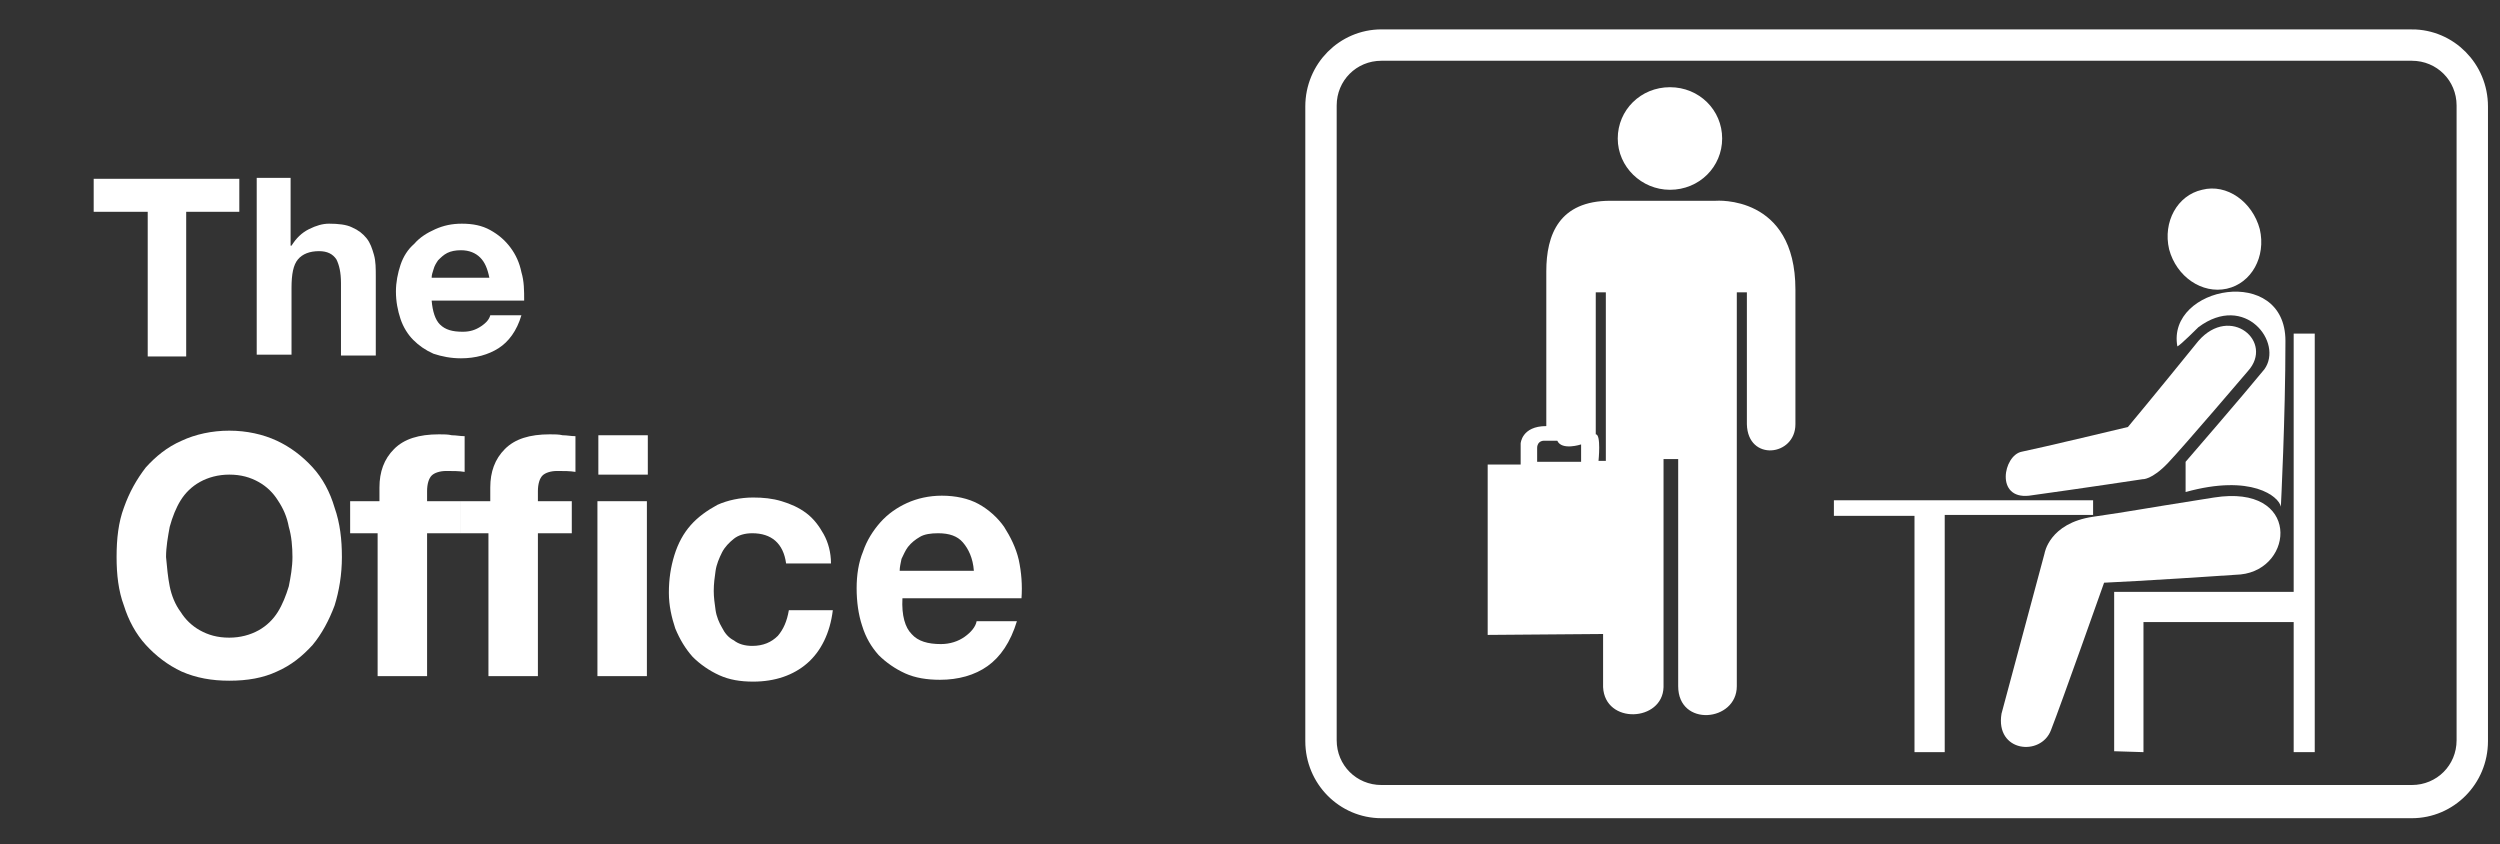 <?xml version="1.0" encoding="UTF-8" standalone="no"?>
<!-- Generator: Adobe Illustrator 24.3.0, SVG Export Plug-In . SVG Version: 6.00 Build 0)  -->

<svg
   version="1.1"
   id="Layer_1"
   x="0px"
   y="0px"
   viewBox="0 0 450.092 151.972"
   xml:space="preserve"
   sodipodi:docname="The Office TV Show Sign Logo Vector.svg"
   width="450.092"
   height="151.972"
   inkscape:export-filename="The Office TV Show Sign Logo Vector.png"
   inkscape:export-xdpi="50.535778"
   inkscape:export-ydpi="50.535778"
   inkscape:version="1.2.2 (732a01da63, 2022-12-09)"
   xmlns:inkscape="http://www.inkscape.org/namespaces/inkscape"
   xmlns:sodipodi="http://sodipodi.sourceforge.net/DTD/sodipodi-0.dtd"
   xmlns="http://www.w3.org/2000/svg"
   xmlns:svg="http://www.w3.org/2000/svg"><rect x="0" y="0" width="450.092" height="151.972" fill="#333333" stroke="none"/><defs
   id="defs339" /><sodipodi:namedview
   id="namedview337"
   pagecolor="#ffffff"
   bordercolor="#000000"
   borderopacity="0.25"
   inkscape:showpageshadow="2"
   inkscape:pageopacity="0.0"
   inkscape:pagecheckerboard="0"
   inkscape:deskcolor="#d1d1d1"
   showgrid="false"
   inkscape:zoom="2.3673935"
   inkscape:cx="209.51312"
   inkscape:cy="77.300204"
   inkscape:window-width="1920"
   inkscape:window-height="1017"
   inkscape:window-x="-8"
   inkscape:window-y="-8"
   inkscape:window-maximized="1"
   inkscape:current-layer="g334" />


<g
   id="g334"
   style="display:inline"
   transform="translate(-24.952,-172.794)">
	<rect
   style="display:none;fill:#000000;fill-opacity:1;stroke:none;stroke-width:0.267;stroke-linecap:round"
   id="rect1231"
   width="450.001"
   height="152.099"
   x="25"
   y="172.764"
   inkscape:label="rect1231" /><path
   style="display:none;fill:#010101"
   d="M 466.425,324.863 H 33.575 C 28.793,324.863 25,321.07 25,316.288 V 183.712 c 0,-4.782 3.793,-8.575 8.575,-8.575 h 432.851 c 4.782,0 8.575,3.793 8.575,8.575 v 132.576 c -10e-4,4.617 -3.794,8.575 -8.576,8.575 z"
   id="path296" />
	<path
   style="fill:#ffffff"
   d="m 335.004,197.728 c 0,5.112 -4.122,9.234 -9.399,9.234 -5.112,0 -9.399,-4.122 -9.399,-9.234 0,-5.112 4.122,-9.234 9.399,-9.234 5.276,0 9.399,4.122 9.399,9.234 z"
   id="path298" />
	<polygon
   style="fill:#ffffff"
   points="369.632,265.665 369.632,308.208 375.073,308.208 375.073,265.5 401.786,265.5 401.786,262.862 355.121,262.862 355.121,265.665 "
   id="polygon300" />
	<polygon
   style="fill:#ffffff"
   points="405.579,308.043 405.579,279.351 437.898,279.351 437.898,232.851 441.691,232.851 441.691,308.208 437.898,308.208 437.898,284.793 410.856,284.793 410.856,308.208 "
   id="polygon302" />
	<path
   style="fill:#ffffff"
   d="m 418.441,261.378 c 0,-2.144 0,-5.442 0,-5.442 0,0 10.553,-12.202 14.181,-16.654 3.463,-4.782 -3.463,-13.851 -11.872,-7.585 0,0 -3.298,3.298 -3.793,3.463 -1.979,-10.883 19.458,-14.841 19.458,-0.989 0,13.852 -0.824,29.846 -0.824,29.846 -0.331,-1.815 -5.278,-5.937 -17.15,-2.639 z"
   id="path304" />
	<path
   style="fill:#ffffff"
   d="m 431.797,214.053 c 1.154,4.947 -1.484,9.729 -5.936,10.718 -4.452,0.989 -9.069,-2.144 -10.388,-7.091 -1.154,-4.947 1.484,-9.729 5.936,-10.718 4.452,-1.154 9.069,2.144 10.388,7.091 z"
   id="path306" />
	<path
   style="fill:#ffffff"
   d="m 429.654,239.612 c 4.782,-5.277 -3.133,-12.037 -8.904,-5.442 -8.41,10.388 -12.697,15.5 -12.697,15.5 0,0 -15.83,3.793 -19.128,4.452 -3.298,0.659 -4.782,8.575 1.319,7.915 9.564,-1.319 20.447,-2.968 20.447,-2.968 0,0 1.649,0.165 4.617,-2.968 2.968,-3.133 14.346,-16.489 14.346,-16.489 z"
   id="path308" />
	<path
   style="fill:#ffffff"
   d="m 403.765,277.702 c 0,0 -7.75,21.931 -9.564,26.548 -1.814,4.782 -10.059,3.957 -8.904,-2.968 2.473,-9.234 7.75,-28.857 7.75,-28.857 0,0 0.824,-5.442 8.739,-6.596 7.915,-1.154 6.101,-0.989 21.766,-3.463 15.665,-2.473 14.511,12.862 4.782,13.851 -16.984,1.156 -24.569,1.485 -24.569,1.485 z"
   id="path310" />
	<path
   style="fill:#ffffff"
   d="m 333.849,208.941 c 0,0 -9.729,0 -18.963,0 -9.234,0 -11.543,6.101 -11.543,12.697 0,6.596 0,23.25 0,27.867 -4.452,0 -4.617,3.133 -4.617,3.133 v 3.793 h -5.936 v 30.671 l 20.777,-0.165 v 9.564 c 0.33,6.761 10.718,6.266 10.883,0 0,-4.782 0,-41.059 0,-41.059 h 2.638 c 0,0 0,31.99 0,40.894 0,7.42 10.553,6.431 10.553,0 0,-6.431 0,-70.905 0,-70.905 h 1.814 c 0,0 0,15.335 0,23.745 0.165,6.761 8.739,5.771 8.739,0 0,-5.771 0,-6.761 0,-24.24 10e-4,-17.149 -14.345,-15.995 -14.345,-15.995 z m -24.404,46.995 h -7.75 c 0,0 0,-0.989 0,-2.473 0,-1.319 1.154,-1.319 1.154,-1.319 0,0 0.824,0 2.473,0 0.824,1.814 4.287,0.66 4.287,0.66 v 3.133 h -0.164 z m 4.617,-0.165 h -1.319 c 0,0 0.495,-4.782 -0.495,-4.782 0,-2.309 0,-25.559 0,-25.559 h 1.814 z"
   id="path312" />
	<path
   style="fill:#ffffff"
   d="m 41.819,210.92 v -5.936 h 26.218 v 5.936 h -9.564 v 26.053 H 51.547 V 210.92 Z"
   id="path314" />
	<path
   style="fill:#ffffff"
   d="m 77.272,204.984 v 12.037 h 0.165 c 0.824,-1.319 1.814,-2.309 3.133,-2.968 1.319,-0.66 2.473,-0.989 3.628,-0.989 1.649,0 3.133,0.165 4.122,0.66 1.154,0.495 1.979,1.154 2.638,1.979 0.66,0.824 0.989,1.814 1.319,2.968 0.33,1.154 0.33,2.473 0.33,3.957 v 14.181 h -6.266 v -13.027 c 0,-1.979 -0.33,-3.298 -0.824,-4.287 -0.66,-0.989 -1.649,-1.484 -3.133,-1.484 -1.649,0 -2.968,0.495 -3.793,1.484 -0.824,0.989 -1.154,2.638 -1.154,5.112 v 12.037 h -6.266 v -31.825 h 6.101 z"
   id="path316" />
	<path
   style="fill:#ffffff"
   d="m 104.15,231.202 c 0.989,0.989 2.309,1.319 4.122,1.319 1.319,0 2.309,-0.33 3.298,-0.989 0.989,-0.66 1.484,-1.319 1.649,-1.979 h 5.606 c -0.824,2.803 -2.309,4.782 -4.122,5.936 -1.814,1.154 -4.122,1.814 -6.761,1.814 -1.814,0 -3.463,-0.33 -4.947,-0.824 -1.484,-0.66 -2.638,-1.484 -3.628,-2.473 -0.989,-0.989 -1.814,-2.309 -2.309,-3.793 -0.495,-1.484 -0.824,-3.133 -0.824,-4.947 0,-1.649 0.33,-3.298 0.824,-4.782 0.495,-1.484 1.319,-2.803 2.473,-3.793 0.989,-1.154 2.309,-1.979 3.793,-2.638 1.484,-0.66 2.968,-0.989 4.782,-0.989 1.979,0 3.628,0.33 5.112,1.154 1.484,0.824 2.638,1.814 3.628,3.133 0.989,1.319 1.649,2.803 1.979,4.452 0.495,1.649 0.495,3.298 0.495,5.112 h -16.654 c 0.165,1.978 0.659,3.462 1.484,4.287 z m 7.255,-12.037 c -0.824,-0.824 -1.979,-1.319 -3.463,-1.319 -0.989,0 -1.814,0.165 -2.473,0.495 -0.659,0.33 -1.154,0.824 -1.649,1.319 -0.33,0.495 -0.66,0.989 -0.824,1.649 -0.165,0.495 -0.33,0.989 -0.33,1.484 h 10.388 c -0.33,-1.65 -0.824,-2.804 -1.649,-3.628 z"
   id="path318" />
	<path
   style="fill:#ffffff"
   d="m 47.261,264.181 c 0.989,-2.803 2.309,-5.112 3.957,-7.255 1.814,-1.979 3.793,-3.628 6.431,-4.782 2.473,-1.154 5.442,-1.814 8.575,-1.814 3.133,0 6.101,0.66 8.575,1.814 2.473,1.154 4.617,2.803 6.431,4.782 1.814,1.979 3.133,4.452 3.957,7.255 0.989,2.803 1.319,5.771 1.319,8.904 0,3.133 -0.495,6.101 -1.319,8.739 -0.989,2.638 -2.309,5.112 -3.957,7.091 -1.814,1.979 -3.793,3.628 -6.431,4.782 -2.473,1.154 -5.277,1.649 -8.575,1.649 -3.133,0 -5.936,-0.495 -8.575,-1.649 -2.473,-1.154 -4.617,-2.803 -6.431,-4.782 -1.814,-1.979 -3.133,-4.452 -3.957,-7.091 -0.989,-2.638 -1.319,-5.606 -1.319,-8.739 0,-3.298 0.33,-6.266 1.319,-8.904 z m 8.245,14.181 c 0.33,1.649 0.989,3.298 1.979,4.617 0.824,1.319 1.979,2.473 3.463,3.298 1.484,0.824 3.133,1.319 5.277,1.319 1.979,0 3.793,-0.495 5.277,-1.319 1.484,-0.824 2.638,-1.979 3.463,-3.298 0.824,-1.319 1.484,-2.968 1.979,-4.617 0.33,-1.649 0.66,-3.463 0.66,-5.277 0,-1.814 -0.165,-3.793 -0.66,-5.442 -0.33,-1.814 -0.989,-3.298 -1.979,-4.782 -0.824,-1.319 -1.979,-2.473 -3.463,-3.298 -1.484,-0.824 -3.133,-1.319 -5.277,-1.319 -1.979,0 -3.793,0.495 -5.277,1.319 -1.484,0.824 -2.638,1.979 -3.463,3.298 -0.824,1.319 -1.484,2.968 -1.979,4.782 -0.33,1.814 -0.66,3.628 -0.66,5.442 0.165,1.814 0.33,3.628 0.66,5.277 z"
   id="path320" />
	<path
   style="fill:#ffffff"
   d="m 87.99,268.798 v -5.771 h 5.277 v -2.473 c 0,-2.803 0.824,-5.112 2.638,-6.926 1.814,-1.814 4.452,-2.638 8.08,-2.638 0.824,0 1.649,0 2.309,0.165 0.824,0 1.484,0.165 2.309,0.165 v 6.431 c -0.989,-0.165 -2.144,-0.165 -3.298,-0.165 -1.154,0 -2.144,0.33 -2.638,0.824 -0.495,0.495 -0.824,1.484 -0.824,2.803 v 1.814 h 6.101 v 5.771 h -6.101 v 25.724 h -8.904 v -25.724 z"
   id="path322" />
	<path
   style="fill:#ffffff"
   d="m 107.942,268.798 v -5.771 h 5.277 v -2.473 c 0,-2.803 0.824,-5.112 2.638,-6.926 1.814,-1.814 4.452,-2.638 8.08,-2.638 0.824,0 1.649,0 2.309,0.165 0.824,0 1.484,0.165 2.309,0.165 v 6.431 c -0.989,-0.165 -2.144,-0.165 -3.298,-0.165 -1.154,0 -2.144,0.33 -2.638,0.824 -0.495,0.495 -0.824,1.484 -0.824,2.803 v 1.814 h 6.101 v 5.771 h -6.101 v 25.724 h -8.904 v -25.724 z"
   id="path324" />
	<path
   style="fill:#ffffff"
   d="m 132.677,258.245 v -7.09 h 8.904 v 7.09 z m 8.739,4.782 v 31.495 h -8.904 v -31.495 z"
   id="path326" />
	<path
   style="fill:#ffffff"
   d="m 160.379,268.798 c -1.319,0 -2.473,0.33 -3.298,0.989 -0.824,0.66 -1.649,1.484 -2.144,2.473 -0.495,0.989 -0.989,2.144 -1.154,3.298 -0.165,1.154 -0.33,2.309 -0.33,3.628 0,1.154 0.165,2.309 0.33,3.463 0.165,1.154 0.66,2.309 1.154,3.133 0.495,0.989 1.154,1.814 2.144,2.309 0.824,0.66 1.979,0.989 3.298,0.989 1.979,0 3.463,-0.66 4.617,-1.814 0.989,-1.154 1.649,-2.638 1.979,-4.617 h 7.915 c -0.495,4.122 -2.144,7.42 -4.617,9.564 -2.473,2.144 -5.771,3.298 -9.729,3.298 -2.309,0 -4.287,-0.33 -6.101,-1.154 -1.814,-0.824 -3.463,-1.979 -4.782,-3.298 -1.319,-1.484 -2.309,-3.133 -3.133,-5.112 -0.66,-1.979 -1.154,-4.122 -1.154,-6.431 0,-2.473 0.33,-4.617 0.989,-6.761 0.66,-2.144 1.649,-3.957 2.968,-5.442 1.319,-1.485 2.968,-2.638 4.782,-3.628 1.814,-0.824 4.122,-1.319 6.431,-1.319 1.814,0 3.463,0.165 5.112,0.66 1.649,0.495 3.133,1.154 4.452,2.144 1.319,0.989 2.309,2.309 3.133,3.793 0.824,1.484 1.319,3.298 1.319,5.277 h -8.08 c -0.494,-3.628 -2.638,-5.442 -6.101,-5.442 z"
   id="path328" />
	<path
   style="fill:#ffffff"
   d="m 189.071,286.937 c 1.154,1.319 2.968,1.814 5.277,1.814 1.649,0 3.133,-0.495 4.287,-1.319 1.154,-0.824 1.979,-1.814 2.144,-2.803 h 7.255 c -1.154,3.793 -2.968,6.431 -5.277,8.08 -2.309,1.649 -5.277,2.473 -8.575,2.473 -2.309,0 -4.452,-0.33 -6.266,-1.154 -1.814,-0.824 -3.463,-1.979 -4.782,-3.298 -1.319,-1.484 -2.309,-3.133 -2.968,-5.277 -0.66,-1.979 -0.989,-4.287 -0.989,-6.761 0,-2.309 0.33,-4.617 1.154,-6.596 0.66,-1.979 1.814,-3.793 3.133,-5.277 1.319,-1.484 2.968,-2.638 4.782,-3.463 1.814,-0.824 3.958,-1.319 6.266,-1.319 2.473,0 4.782,0.495 6.596,1.484 1.814,0.989 3.463,2.473 4.617,4.122 1.154,1.814 2.144,3.793 2.638,5.936 0.495,2.309 0.66,4.617 0.495,6.926 h -21.436 c -0.165,3.134 0.495,5.277 1.649,6.432 z m 9.234,-16.49 c -0.989,-1.154 -2.473,-1.649 -4.452,-1.649 -1.319,0 -2.473,0.165 -3.298,0.66 -0.825,0.495 -1.484,0.989 -2.144,1.814 -0.495,0.66 -0.824,1.484 -1.154,2.144 -0.165,0.824 -0.33,1.484 -0.33,2.144 h 13.357 c -0.165,-2.31 -0.989,-3.959 -1.979,-5.113 z"
   id="path330" />
	<path
   style="fill:#ffffff;stroke-width:4;stroke-dasharray:none;stroke:#ffffff;stroke-opacity:1"
   d="m 459.17,181.733 c 5.606,0 10.059,4.452 10.059,10.059 v 114.273 c 0,5.606 -4.452,10.059 -10.059,10.059 H 273.663 c -5.606,0 -10.059,-4.452 -10.059,-10.059 V 191.792 c 0,-5.606 4.452,-10.059 10.059,-10.059 H 459.17 m 0,-1.649 H 273.663 c -6.431,0 -11.708,5.277 -11.708,11.872 v 114.273 c 0,6.596 5.277,11.872 11.708,11.872 H 459.17 c 6.431,0 11.708,-5.277 11.708,-11.872 V 191.957 c 0,-6.596 -5.277,-11.873 -11.708,-11.873 z"
   id="path332" />
</g>
</svg>
